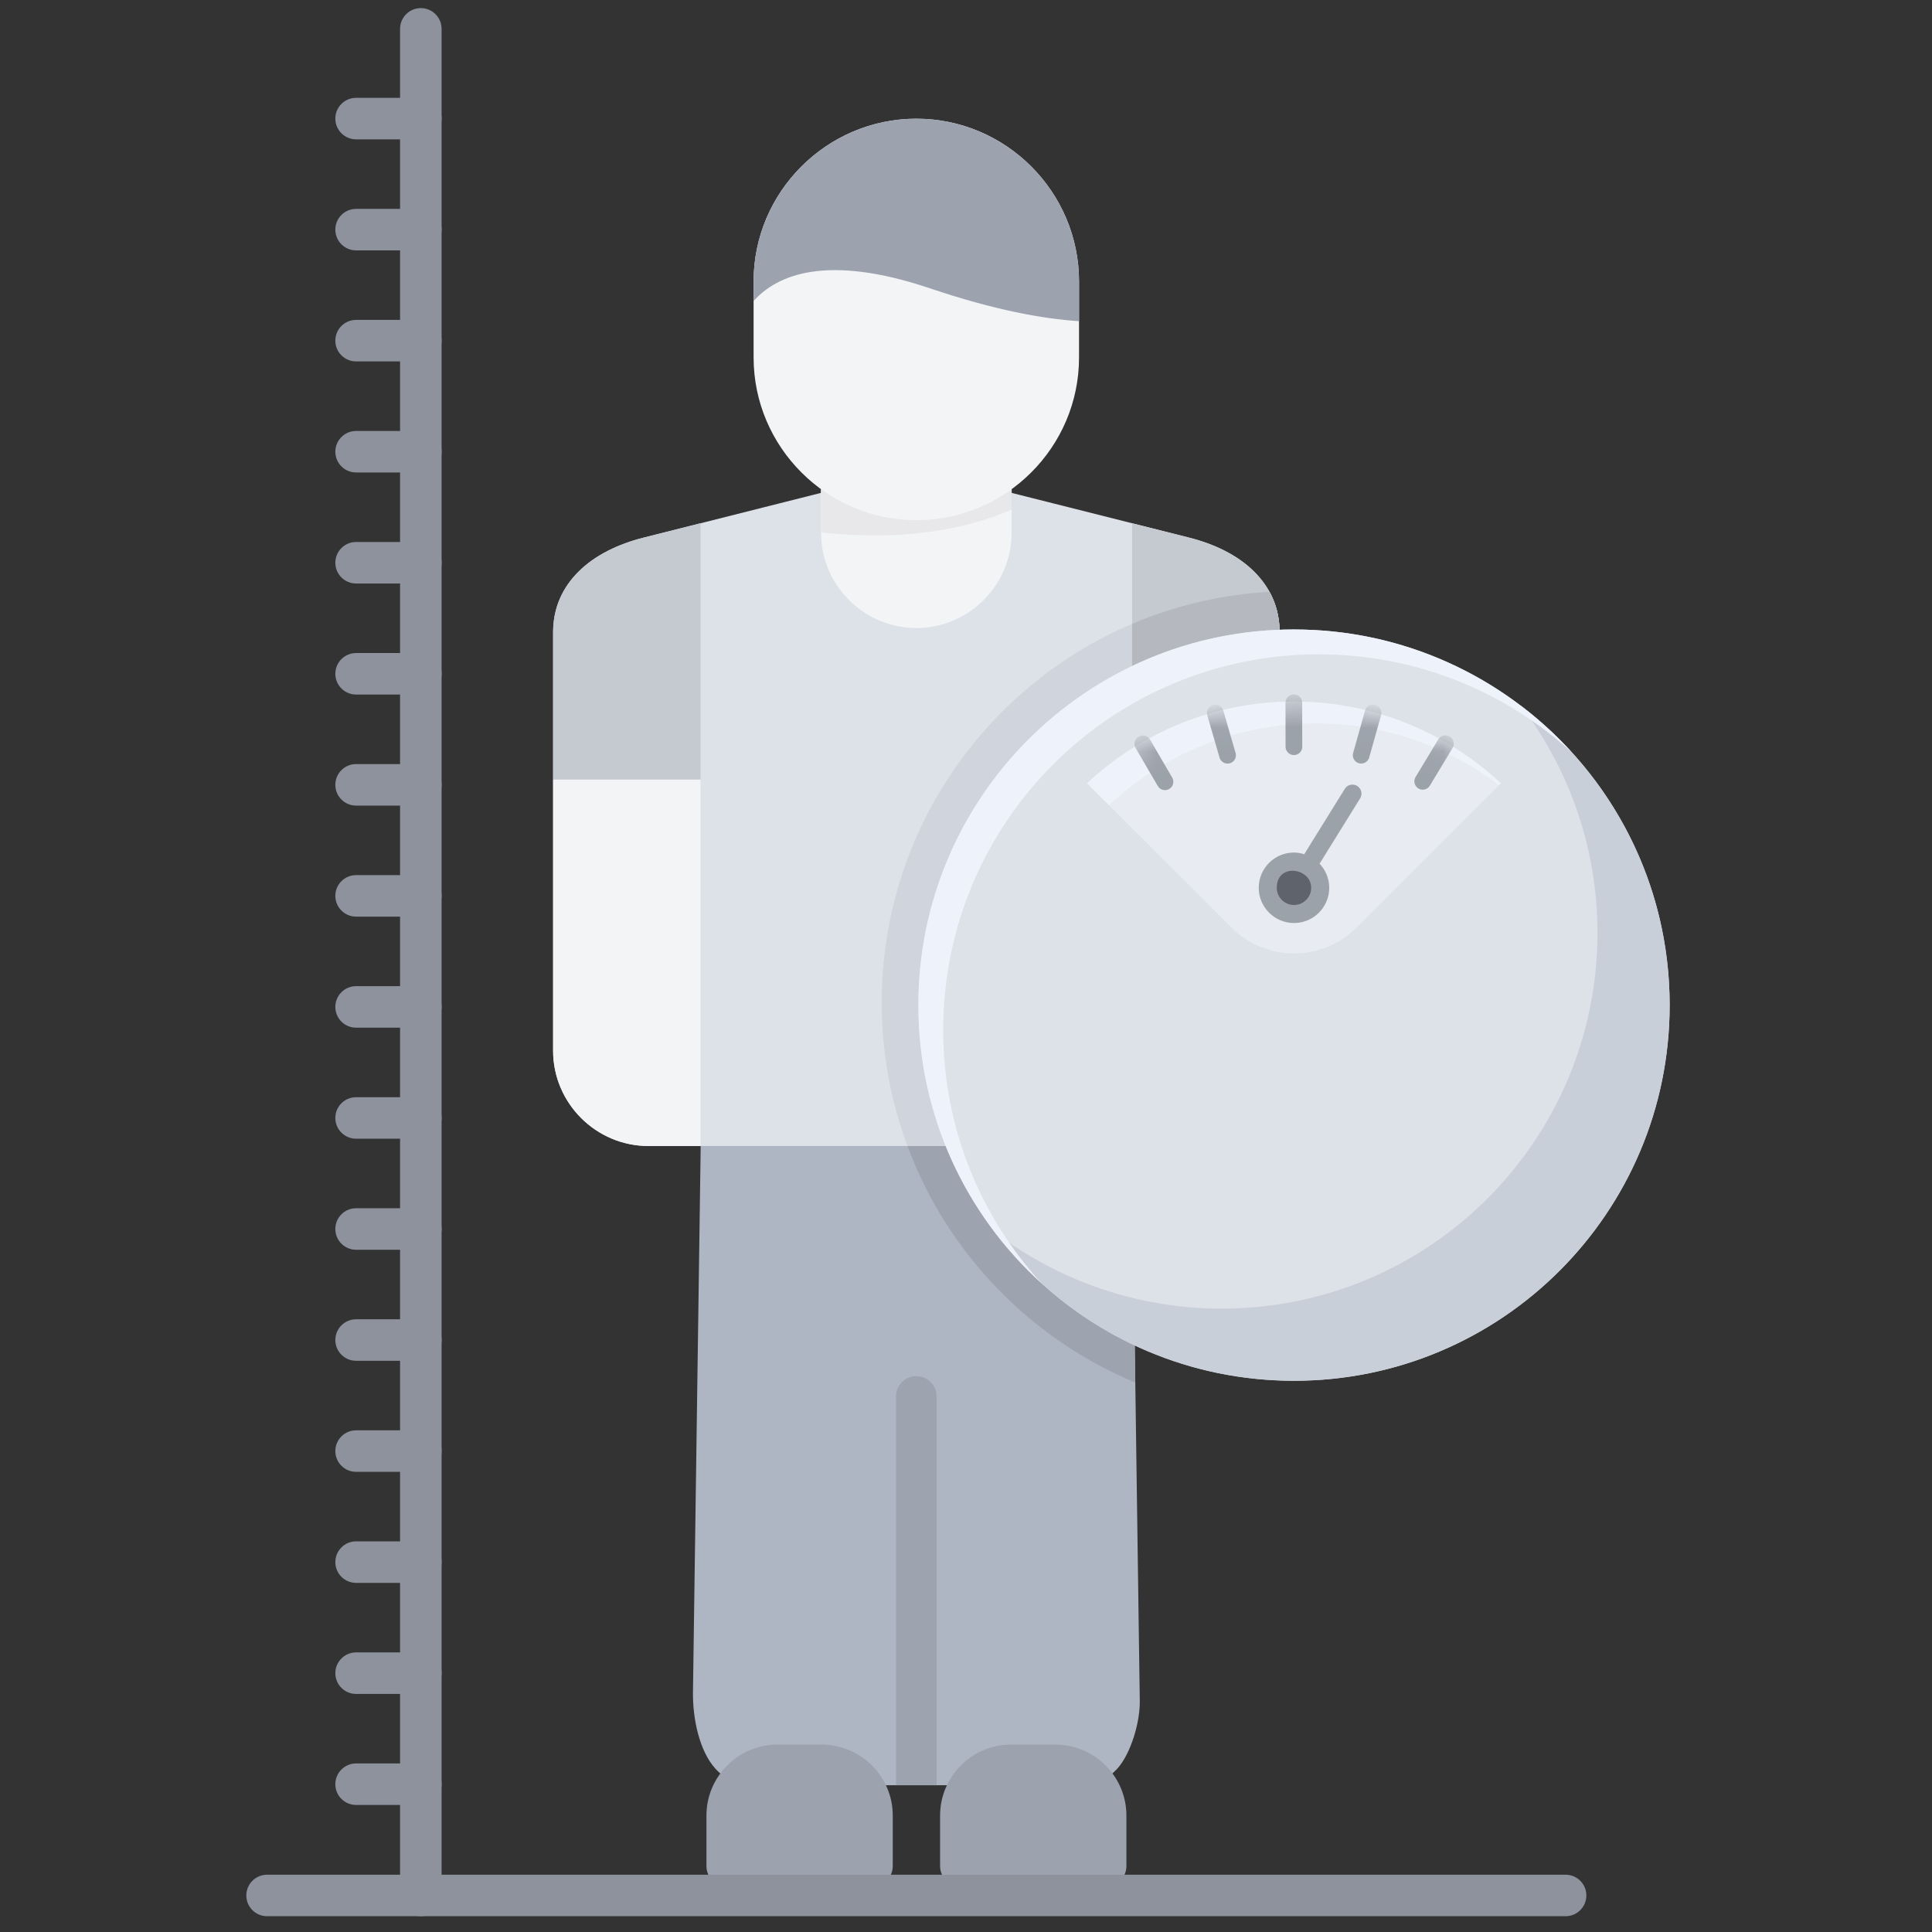<svg width="81" height="81" viewBox="0 0 81 81" fill="none" xmlns="http://www.w3.org/2000/svg">
<rect x="0" y="0" width="81" height="81" fill="#333333" stroke="none"/>
<g clip-path="url(#clip0_3886_2587)">
<path fill-rule="evenodd" clip-rule="evenodd" d="M17.644 4.102C18.124 4.102 18.514 4.49 18.514 4.972C18.514 5.452 18.125 5.842 17.644 5.842H14.929C14.45 5.842 14.059 5.453 14.059 4.972C14.059 4.492 14.448 4.102 14.929 4.102H17.644ZM17.644 8.757C18.124 8.757 18.514 9.146 18.514 9.627C18.514 10.107 18.125 10.498 17.644 10.498H14.929C14.45 10.498 14.059 10.109 14.059 9.627C14.059 9.148 14.448 8.757 14.929 8.757H17.644ZM17.644 13.412C18.124 13.412 18.514 13.801 18.514 14.283C18.514 14.764 18.125 15.153 17.644 15.153H14.929C14.45 15.153 14.059 14.764 14.059 14.283C14.059 13.801 14.448 13.412 14.929 13.412H17.644ZM17.644 18.068C18.124 18.068 18.514 18.457 18.514 18.938C18.514 19.418 18.125 19.809 17.644 19.809H14.929C14.45 19.809 14.059 19.42 14.059 18.938C14.059 18.459 14.448 18.068 14.929 18.068H17.644ZM17.644 22.723C18.124 22.723 18.514 23.112 18.514 23.594C18.514 24.073 18.125 24.464 17.644 24.464H14.929C14.45 24.464 14.059 24.075 14.059 23.594C14.059 23.114 14.448 22.723 14.929 22.723H17.644ZM17.644 27.379C18.124 27.379 18.514 27.768 18.514 28.249C18.514 28.729 18.125 29.119 17.644 29.119H14.929C14.45 29.119 14.059 28.731 14.059 28.249C14.059 27.77 14.448 27.379 14.929 27.379H17.644ZM17.644 32.034C18.124 32.034 18.514 32.423 18.514 32.905C18.514 33.384 18.125 33.775 17.644 33.775H14.929C14.45 33.775 14.059 33.386 14.059 32.905C14.059 32.425 14.448 32.034 14.929 32.034H17.644ZM17.644 36.69C18.124 36.69 18.514 37.079 18.514 37.56C18.514 38.041 18.125 38.43 17.644 38.43H14.929C14.45 38.43 14.059 38.041 14.059 37.56C14.059 37.079 14.448 36.69 14.929 36.69H17.644ZM17.644 41.345C18.124 41.345 18.514 41.734 18.514 42.215C18.514 42.695 18.125 43.086 17.644 43.086H14.929C14.45 43.086 14.059 42.697 14.059 42.215C14.059 41.736 14.448 41.345 14.929 41.345H17.644ZM17.644 46.001C18.124 46.001 18.514 46.389 18.514 46.871C18.514 47.351 18.125 47.741 17.644 47.741H14.929C14.45 47.741 14.059 47.352 14.059 46.871C14.059 46.391 14.448 46.001 14.929 46.001H17.644ZM17.644 50.656C18.124 50.656 18.514 51.045 18.514 51.526C18.514 52.006 18.125 52.397 17.644 52.397H14.929C14.45 52.397 14.059 52.008 14.059 51.526C14.059 51.047 14.448 50.656 14.929 50.656H17.644ZM17.644 55.312C18.124 55.312 18.514 55.7 18.514 56.182C18.514 56.661 18.125 57.052 17.644 57.052H14.929C14.45 57.052 14.059 56.663 14.059 56.182C14.059 55.702 14.448 55.312 14.929 55.312H17.644ZM17.644 59.967C18.124 59.967 18.514 60.356 18.514 60.837C18.514 61.317 18.125 61.708 17.644 61.708H14.929C14.45 61.708 14.059 61.319 14.059 60.837C14.059 60.358 14.448 59.967 14.929 59.967H17.644ZM17.644 64.622C18.124 64.622 18.514 65.011 18.514 65.493C18.514 65.972 18.125 66.363 17.644 66.363H14.929C14.45 66.363 14.059 65.974 14.059 65.493C14.059 65.013 14.448 64.622 14.929 64.622H17.644ZM17.644 69.278C18.124 69.278 18.514 69.667 18.514 70.148C18.514 70.628 18.125 71.019 17.644 71.019H14.929C14.45 71.019 14.059 70.63 14.059 70.148C14.059 69.669 14.448 69.278 14.929 69.278H17.644ZM17.644 73.933C18.124 73.933 18.514 74.322 18.514 74.804C18.514 75.283 18.125 75.674 17.644 75.674H14.929C14.45 75.674 14.059 75.285 14.059 74.804C14.059 74.324 14.448 73.933 14.929 73.933H17.644Z" fill="#8D929C"/>
<path fill-rule="evenodd" clip-rule="evenodd" d="M18.514 79.468C18.514 79.947 18.125 80.338 17.644 80.338C17.164 80.338 16.773 79.949 16.773 79.468V1.21C16.773 0.731 17.162 0.34 17.644 0.34C18.123 0.34 18.514 0.729 18.514 1.21V79.468Z" fill="#8D929C"/>
<path fill-rule="evenodd" clip-rule="evenodd" d="M29.453 42.642C29.456 42.173 30.147 41.797 30.573 41.801C40.684 41.886 36.154 41.886 46.265 41.801C46.691 41.797 47.38 42.173 47.382 42.642L47.786 71.32C47.799 72.178 47.423 73.517 46.838 74.157C46.471 74.559 45.969 74.817 45.414 74.841C45.384 74.844 45.356 74.846 45.327 74.846H31.508V74.843H31.505H31.49H31.486C30.907 74.835 30.379 74.574 29.997 74.156C29.303 73.394 29.038 72.004 29.053 70.943L29.453 42.642Z" fill="#AFB6C3"/>
<path fill-rule="evenodd" clip-rule="evenodd" d="M36.967 41.858C39.295 41.877 39.601 41.856 46.264 41.801C46.689 41.797 47.378 42.173 47.38 42.642L47.597 57.963C45.532 57.106 43.636 55.845 42.017 54.226C38.773 50.982 36.966 46.619 36.966 42.032C36.967 41.975 36.967 41.916 36.967 41.858Z" fill="#9DA4B0"/>
<path fill-rule="evenodd" clip-rule="evenodd" d="M39.269 74.847H37.567V58.545C37.567 58.075 37.949 57.695 38.417 57.695C38.886 57.695 39.267 58.077 39.267 58.545V74.847H39.269Z" fill="#9DA4B0"/>
<path fill-rule="evenodd" clip-rule="evenodd" d="M40.715 21.276C40.719 21.224 40.727 21.172 40.739 21.12C40.852 20.665 41.315 20.389 41.769 20.502L49.858 22.541C50.9 22.804 51.884 23.268 52.586 23.97C53.239 24.624 53.647 25.465 53.647 26.511V44.05C53.647 45.149 53.197 46.148 52.473 46.872C51.748 47.596 50.749 48.046 49.65 48.046H48.663H47.676H29.157H28.171H27.186C26.086 48.046 25.088 47.596 24.364 46.872C23.64 46.148 23.19 45.149 23.19 44.05V26.511C23.19 25.465 23.597 24.624 24.251 23.97C24.953 23.268 25.936 22.804 26.979 22.541L35.067 20.502C35.523 20.389 35.984 20.665 36.097 21.12C36.11 21.172 36.117 21.224 36.121 21.276H40.715Z" fill="#DDE1E8"/>
<path fill-rule="evenodd" clip-rule="evenodd" d="M53.224 24.812C53.495 25.303 53.648 25.868 53.648 26.511V44.049C53.648 45.149 53.199 46.147 52.474 46.871C51.75 47.595 50.75 48.045 49.652 48.045H48.665H47.678H38.045C37.338 46.142 36.966 44.108 36.966 42.031C36.966 37.442 38.773 33.079 42.017 29.837C45.028 26.825 49.002 25.053 53.224 24.812Z" fill="#D0D4DC"/>
<path d="M34.423 20.057C34.423 19.587 34.804 19.207 35.273 19.207C35.475 19.207 41.362 19.207 41.564 19.207C42.034 19.207 42.414 19.588 42.414 20.057V22.335C42.414 24.535 40.617 26.331 38.417 26.331C37.317 26.331 36.317 25.881 35.595 25.157C34.871 24.433 34.421 23.433 34.421 22.335V20.057H34.423Z" fill="#F3F4F6"/>
<path fill-rule="evenodd" clip-rule="evenodd" d="M32.586 73.144H34.456C35.275 73.144 36.017 73.478 36.556 74.017C37.095 74.556 37.429 75.298 37.429 76.117V78.237C37.429 78.707 37.047 79.087 36.579 79.087H30.468C29.997 79.087 29.618 78.706 29.618 78.237V76.117C29.618 75.298 29.951 74.556 30.49 74.017C31.025 73.478 31.768 73.144 32.586 73.144ZM42.382 73.144H44.252C45.071 73.144 45.814 73.478 46.352 74.017C46.891 74.556 47.225 75.298 47.225 76.117V78.237C47.225 78.707 46.843 79.087 46.375 79.087H40.264C39.793 79.087 39.414 78.706 39.414 78.237V76.117C39.414 75.298 39.747 74.556 40.286 74.017C40.821 73.478 41.564 73.144 42.382 73.144Z" fill="#9CA3AF"/>
<path d="M38.417 4.977C40.295 4.977 42.001 5.743 43.236 6.98C44.471 8.217 45.239 9.923 45.239 11.799V14.987C45.239 16.865 44.473 18.571 43.236 19.806C41.999 21.043 40.293 21.809 38.417 21.809C36.539 21.809 34.834 21.043 33.599 19.806C32.362 18.571 31.595 16.863 31.595 14.987V11.799C31.595 9.921 32.362 8.215 33.599 6.98C34.836 5.743 36.541 4.977 38.417 4.977Z" fill="#F3F4F6"/>
<path d="M34.699 22.347C37.308 22.604 39.367 22.337 40.93 21.893C41.486 21.736 41.98 21.554 42.414 21.367V20.665V20.508C42.36 20.547 42.304 20.586 42.249 20.625C41.776 20.947 41.264 21.212 40.717 21.408C39.999 21.667 39.223 21.808 38.417 21.808C37.612 21.808 36.838 21.667 36.117 21.408C35.571 21.212 35.058 20.947 34.586 20.625C34.53 20.587 34.475 20.549 34.421 20.508V20.665V22.319C34.516 22.328 34.606 22.339 34.699 22.347Z" fill="#E8E8EA"/>
<path fill-rule="evenodd" clip-rule="evenodd" d="M23.188 26.51V32.684H29.371V21.938L26.979 22.541C25.936 22.804 24.951 23.269 24.251 23.971C23.596 24.625 23.188 25.463 23.188 26.51Z" fill="#C5C9D0"/>
<path d="M23.188 32.688V44.052C23.188 45.152 23.638 46.15 24.362 46.874C25.086 47.598 26.086 48.048 27.184 48.048H28.17H28.86H29.155H29.37V41.913V32.688H23.188Z" fill="#F3F4F6"/>
<path fill-rule="evenodd" clip-rule="evenodd" d="M53.648 26.51V32.684H47.465V21.938L49.858 22.541C50.9 22.804 51.886 23.269 52.586 23.971C53.241 24.625 53.648 25.463 53.648 26.51Z" fill="#C5C9D0"/>
<path fill-rule="evenodd" clip-rule="evenodd" d="M53.648 26.512V32.686H47.465V26.155C49.278 25.385 51.223 24.927 53.224 24.812C53.495 25.307 53.648 25.87 53.648 26.512Z" fill="#B5B8BE"/>
<path d="M53.649 32.688V44.052C53.649 45.152 53.199 46.15 52.475 46.874C51.751 47.598 50.751 48.048 49.652 48.048H48.667H47.977H47.682H47.467V41.913V32.688H53.649Z" fill="#F9C5B8"/>
<path fill-rule="evenodd" clip-rule="evenodd" d="M31.595 12.621C32.577 11.523 34.649 10.625 39.004 12.093C41.691 12.999 43.725 13.369 45.239 13.465V11.799C45.239 9.921 44.473 8.215 43.236 6.98C41.999 5.745 40.293 4.977 38.417 4.977C36.699 4.977 35.123 5.621 33.921 6.678C33.81 6.777 33.703 6.877 33.599 6.98C32.364 8.217 31.595 9.923 31.595 11.799V12.621Z" fill="#9CA3AF"/>
<path d="M70.001 42.14C70.001 50.839 62.947 57.89 54.248 57.89C45.551 57.89 38.502 50.839 38.502 42.14C38.502 33.441 45.551 26.391 54.248 26.391C62.947 26.391 70.001 33.441 70.001 42.14Z" fill="#DDE1E8"/>
<path d="M70.001 42.139C70.001 50.838 62.947 57.889 54.249 57.889C49.126 57.889 44.578 55.444 41.704 51.66C44.439 53.743 47.784 54.87 51.223 54.865C59.921 54.865 66.975 47.814 66.975 39.115C66.975 35.537 65.781 32.236 63.769 29.59C67.555 32.468 70.001 37.019 70.001 42.139Z" fill="#C9CFD8"/>
<path d="M65.881 31.526C63.083 28.986 59.371 27.434 55.292 27.434C46.594 27.434 39.545 34.485 39.545 43.184C39.545 47.276 41.103 51 43.66 53.797C40.493 50.92 38.502 46.762 38.502 42.14C38.502 33.441 45.551 26.391 54.248 26.391C58.857 26.391 63.002 28.371 65.881 31.526Z" fill="#EEF2FB"/>
<path d="M62.923 32.841L56.873 38.889C56.177 39.584 55.234 39.974 54.251 39.974C53.267 39.974 52.324 39.584 51.629 38.889L45.578 32.841C47.852 30.714 50.903 29.414 54.251 29.414C57.594 29.414 60.649 30.714 62.923 32.841Z" fill="#E8EBF1"/>
<path d="M62.921 32.841L62.846 32.917C60.64 31.238 57.944 30.33 55.171 30.331C51.823 30.331 48.773 31.632 46.499 33.758L51.627 38.889L45.576 32.841C47.85 30.714 50.901 29.414 54.249 29.414C57.592 29.414 60.647 30.714 62.921 32.841Z" fill="#EEF2FB"/>
<mask id="mask0_3886_2587" style="mask-type:alpha" maskUnits="userSpaceOnUse" x="45" y="29" width="18" height="11">
<path d="M54.251 29.914C57.276 29.914 60.056 31.024 62.195 32.861L56.519 38.535C55.917 39.136 55.102 39.474 54.251 39.474C53.4 39.474 52.584 39.136 51.982 38.535L46.305 32.861C48.444 31.023 51.22 29.914 54.251 29.914Z" fill="#CBDFED" stroke="#C9CFD8"/>
</mask>
<g mask="url(#mask0_3886_2587)">
<path d="M60.6 31.18L59.648 32.757" stroke="#9CA2AA" stroke-width="0.7" stroke-linecap="round"/>
<path d="M57.567 29.888L57.068 31.662" stroke="#9CA2AA" stroke-width="0.7" stroke-linecap="round"/>
<path d="M54.245 29.464L54.248 31.306" stroke="#9CA2AA" stroke-width="0.7" stroke-linecap="round"/>
<path d="M50.952 29.895L51.466 31.664" stroke="#9CA2AA" stroke-width="0.7" stroke-linecap="round"/>
<path d="M47.914 31.185L48.842 32.776" stroke="#9CA2AA" stroke-width="0.7" stroke-linecap="round"/>
</g>
<path d="M54.251 38.321C54.858 38.321 55.351 37.828 55.351 37.221C55.351 36.613 54.858 36.121 54.251 36.121C53.643 36.121 53.151 36.613 53.151 37.221C53.151 37.828 53.643 38.321 54.251 38.321Z" fill="#5E636C"/>
<path d="M56.902 32.952C56.859 32.925 56.813 32.908 56.764 32.9C56.715 32.892 56.664 32.893 56.616 32.904C56.568 32.916 56.522 32.936 56.482 32.965C56.441 32.994 56.407 33.031 56.381 33.073L54.68 35.814C54.541 35.769 54.397 35.745 54.251 35.743C53.436 35.743 52.773 36.406 52.773 37.22C52.773 38.034 53.436 38.698 54.251 38.698C55.066 38.698 55.729 38.035 55.729 37.221C55.729 36.829 55.573 36.475 55.324 36.21L57.024 33.472C57.05 33.43 57.068 33.384 57.076 33.335C57.084 33.286 57.082 33.236 57.071 33.187C57.06 33.139 57.039 33.093 57.01 33.053C56.981 33.013 56.945 32.979 56.903 32.952L56.902 32.952ZM54.972 37.22C54.972 37.618 54.649 37.942 54.251 37.942C53.853 37.942 53.529 37.618 53.529 37.22C53.529 36.168 54.972 36.378 54.972 37.22Z" fill="#9CA2AA"/>
<path fill-rule="evenodd" clip-rule="evenodd" d="M65.639 78.598C66.119 78.598 66.509 78.987 66.509 79.468C66.509 79.948 66.121 80.338 65.639 80.338H11.198C10.718 80.338 10.327 79.95 10.327 79.468C10.327 78.988 10.716 78.598 11.198 78.598H65.639Z" fill="#8D929C"/>
</g>
<defs>
<clipPath id="clip0_3886_2587">
<rect width="80" height="80" fill="white" transform="translate(0.164 0.34)"/>
</clipPath>
</defs>
</svg>
